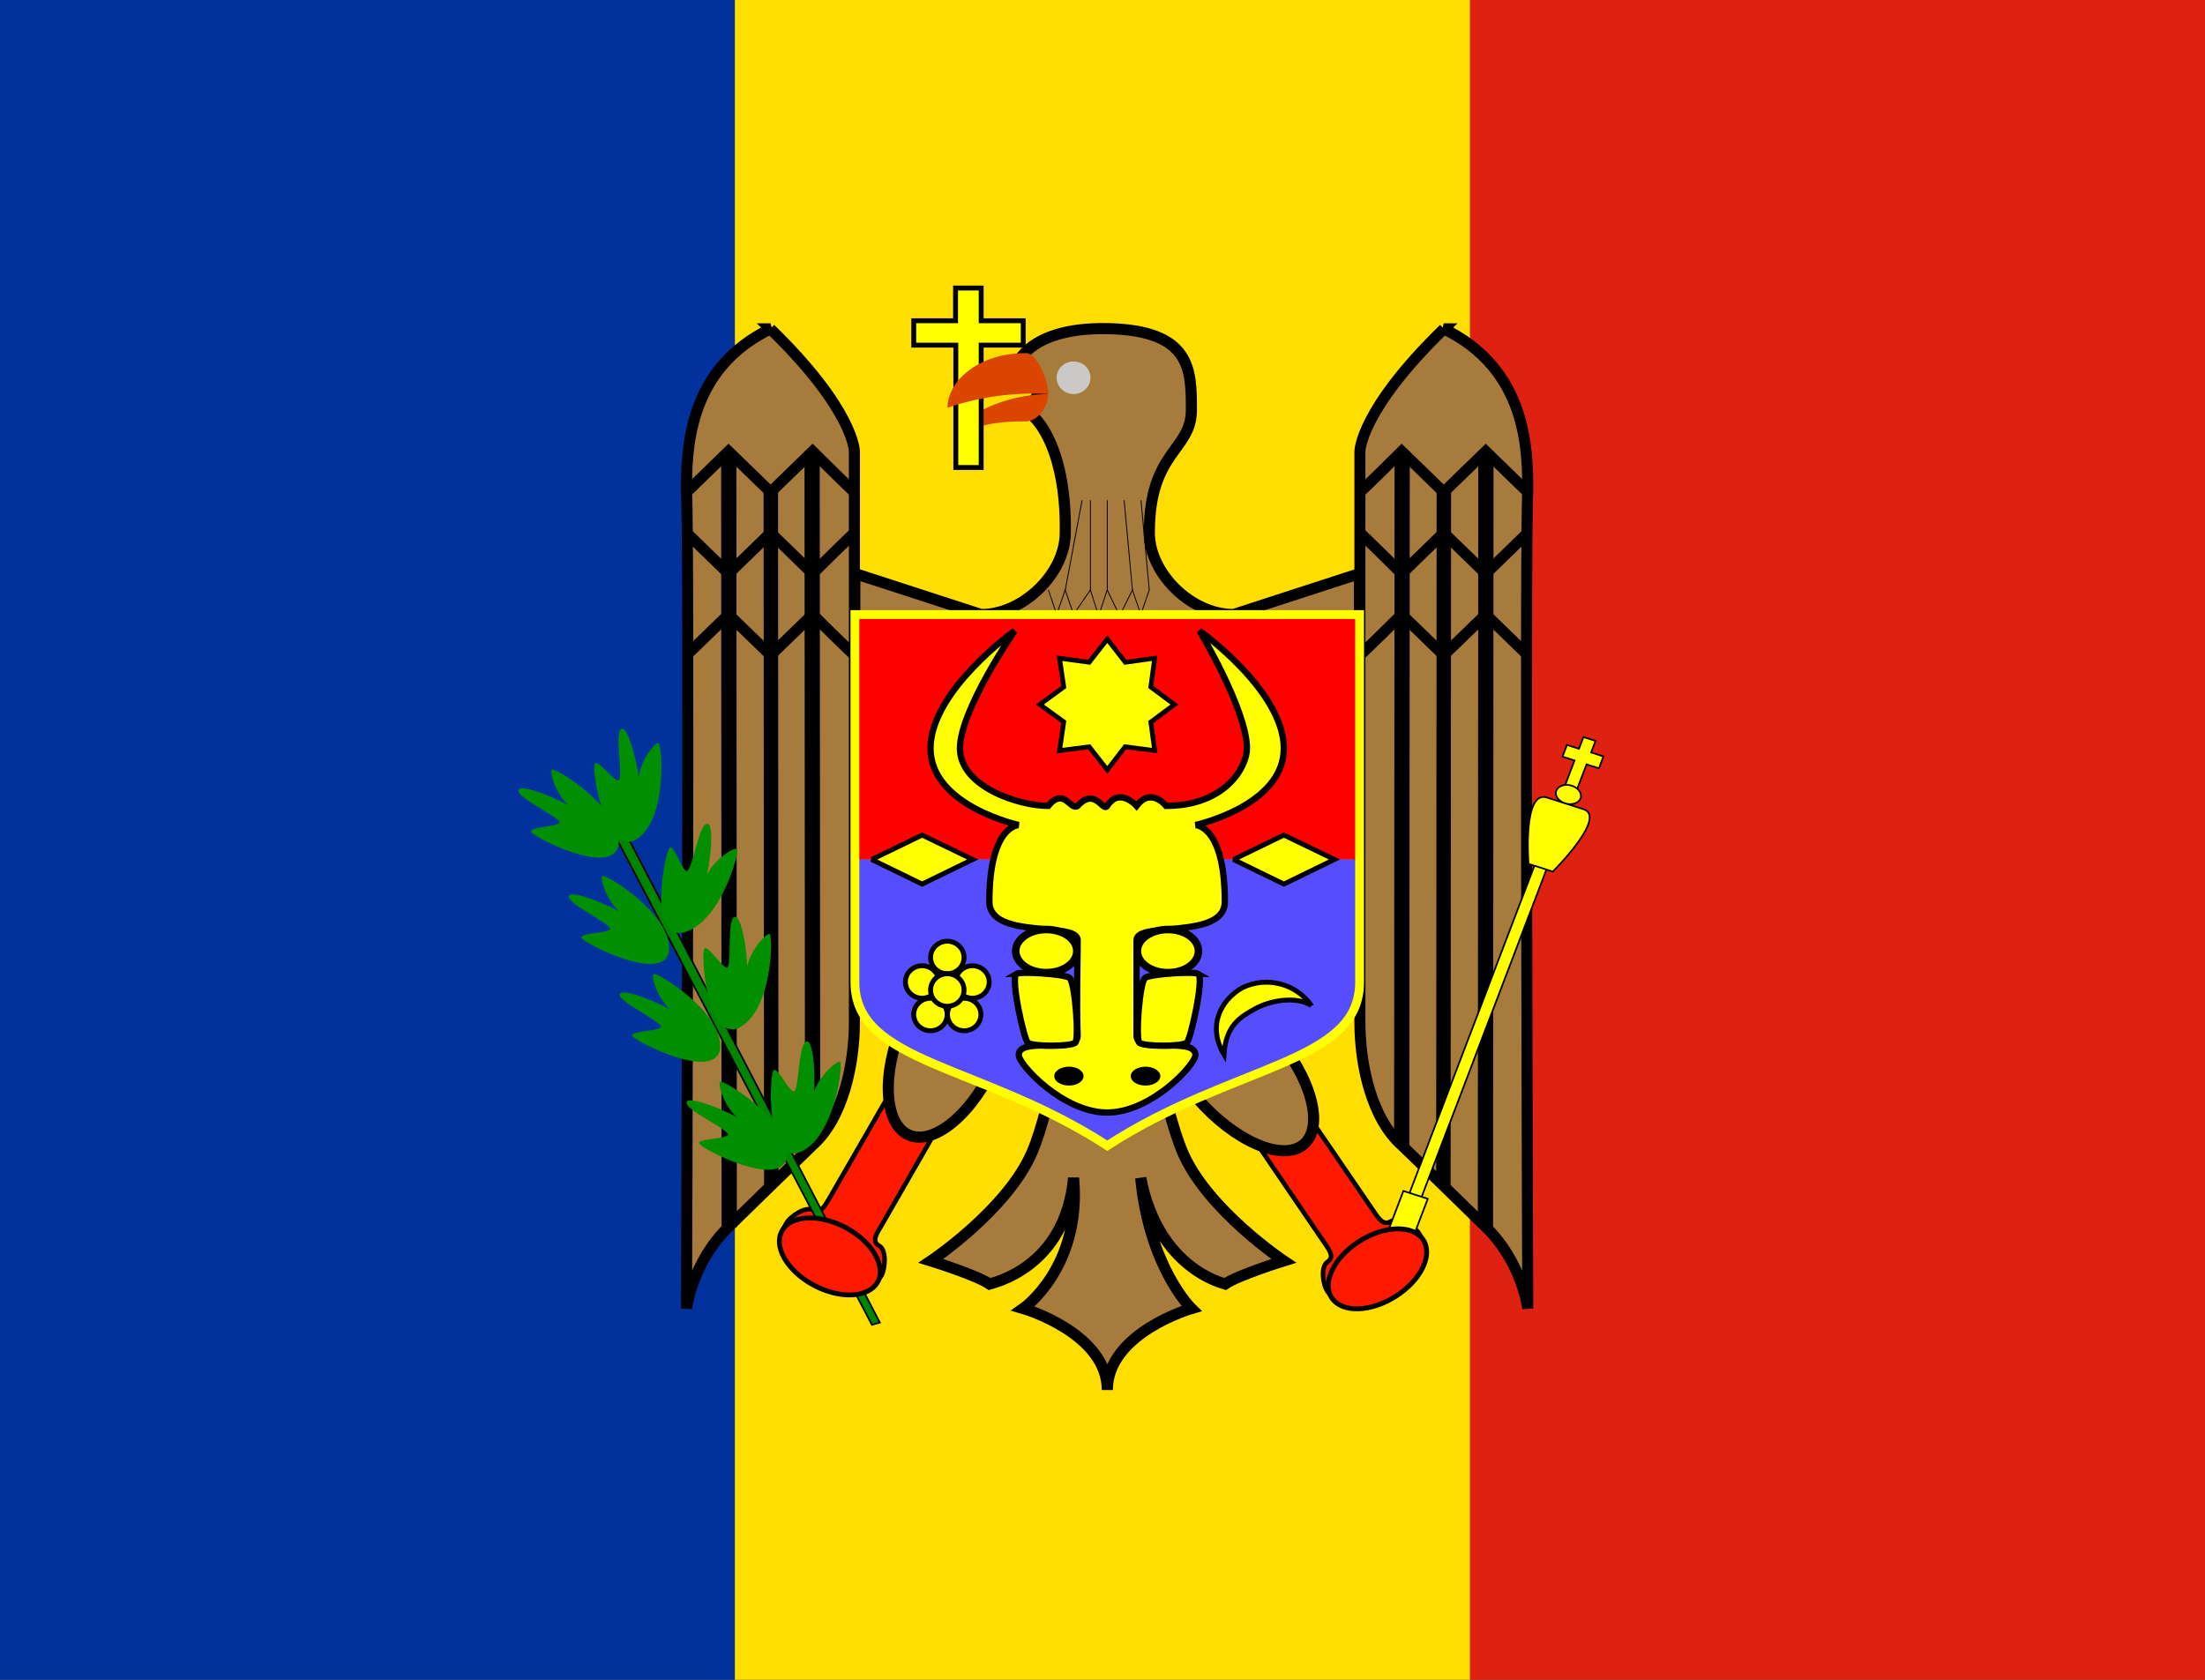 <svg width="42" height="32" viewBox="0 0 42 32" fill="none" xmlns="http://www.w3.org/2000/svg">
<rect x="0" y="0" width="42" height="32" fill="#333333" stroke="none"/>
<g clip-path="url(#clip0_45_1217)">
<path fill-rule="evenodd" clip-rule="evenodd" d="M0 0H13.998V32H0V0Z" fill="#00319C"/>
<path fill-rule="evenodd" clip-rule="evenodd" d="M13.998 0H28.002V32H13.998V0Z" fill="#FFDE00"/>
<path fill-rule="evenodd" clip-rule="evenodd" d="M28.002 0H42V32H28.002V0Z" fill="#DE2110"/>
<path fill-rule="evenodd" clip-rule="evenodd" d="M23.651 21.36L25.239 23.693C25.331 23.827 25.417 23.953 25.285 24.04C25.154 24.127 25.193 24.467 25.285 24.6C25.462 24.86 25.679 24.9 25.81 24.813L27.018 24.04C27.149 23.96 27.195 23.74 27.018 23.48C26.919 23.347 26.624 23.18 26.493 23.267C26.355 23.353 26.263 23.22 26.178 23.093L24.583 20.76" fill="#FF1900"/>
<path d="M23.651 21.36L25.239 23.693C25.331 23.827 25.417 23.953 25.285 24.04C25.154 24.127 25.193 24.467 25.285 24.6C25.462 24.86 25.679 24.9 25.81 24.813L27.018 24.04C27.149 23.96 27.195 23.74 27.018 23.48C26.919 23.347 26.624 23.18 26.493 23.267C26.355 23.353 26.263 23.22 26.178 23.093L24.583 20.76" stroke="black" stroke-width="0.087"/>
<path fill-rule="evenodd" clip-rule="evenodd" d="M24.275 19.715C24.985 20.535 25.232 21.474 24.827 21.805C24.422 22.136 23.511 21.739 22.8 20.919C22.09 20.099 21.847 19.157 22.252 18.826C22.656 18.496 23.565 18.889 24.278 19.712L24.275 19.715Z" fill="#A77B3B" stroke="black" stroke-width="0.211"/>
<path fill-rule="evenodd" clip-rule="evenodd" d="M17.194 20.407L15.783 22.853C15.704 22.987 15.625 23.12 15.488 23.053C15.35 22.973 15.054 23.167 14.976 23.307C14.818 23.573 14.877 23.787 15.022 23.867L16.282 24.547C16.413 24.62 16.636 24.56 16.793 24.293C16.866 24.147 16.885 23.807 16.747 23.733C16.61 23.66 16.682 23.52 16.767 23.387L18.172 20.94" fill="#FF1900"/>
<path d="M17.194 20.407L15.783 22.853C15.704 22.987 15.625 23.12 15.488 23.053C15.35 22.973 15.054 23.167 14.976 23.307C14.818 23.573 14.877 23.787 15.022 23.867L16.282 24.547C16.413 24.62 16.636 24.56 16.793 24.293C16.866 24.147 16.885 23.807 16.747 23.733C16.61 23.66 16.682 23.52 16.767 23.387L18.172 20.94" stroke="black" stroke-width="0.087"/>
<path fill-rule="evenodd" clip-rule="evenodd" d="M21.735 18.707H20.449C20.409 18.747 20.042 21.08 19.648 21.973C19.169 23.06 17.732 24.02 17.732 24.02C17.732 24.02 18.592 24.287 18.848 24.46C18.913 24.44 20.291 24.147 20.449 22.44C20.606 24.147 19.491 24.927 19.491 24.927C19.491 24.927 21.092 25.393 21.092 26.48C21.092 25.393 22.693 24.927 22.693 24.927C22.693 24.927 21.892 24.147 21.728 22.44C22.057 24.147 23.271 24.44 23.336 24.46C23.592 24.287 24.452 24.02 24.452 24.02C24.452 24.02 23.015 23.06 22.536 21.973C22.142 21.08 21.774 18.747 21.735 18.707ZM16.288 10.927L18.69 11.707C19.484 11.707 20.291 10.927 20.291 10.147C20.317 8.413 19.648 7.813 19.491 7.813L19.806 7.507L19.327 7.04C19.327 7.04 19.491 6.233 21.092 6.26C22.693 6.293 22.693 7.04 22.693 7.813C22.693 8.587 21.892 8.593 21.892 10.147C21.892 10.927 22.693 11.707 23.494 11.707L25.896 10.927V18.707H16.282V10.927H16.288Z" fill="#A77B3B" stroke="black" stroke-width="0.212"/>
<path d="M19.969 11.238L20.128 11.706L20.289 11.238L20.449 11.706L20.769 11.238L20.926 11.731L21.09 11.238L21.326 11.731L21.57 11.238L21.73 11.706L21.891 11.238" stroke="black" stroke-width="0.017"/>
<path d="M20.611 9.53L20.29 11.242M20.77 9.53V11.242M21.091 9.53V11.242M21.412 9.53L21.57 11.242M21.733 9.53L21.891 11.242" stroke="black" stroke-width="0.017"/>
<path fill-rule="evenodd" clip-rule="evenodd" d="M14.678 6.264C13.077 7.041 13.077 8.599 13.077 9.376C13.131 10.083 13.077 24.928 13.077 24.928C13.077 24.928 13.181 24.05 13.877 23.374L14.673 22.597L15.474 21.82C16.061 21.302 16.274 20.262 16.274 19.485V8.599C16.274 8.599 16.274 7.818 14.673 6.264H14.678Z" fill="#A77B3B" stroke="black" stroke-width="0.21"/>
<path d="M16.279 9.376C16.261 9.376 15.478 8.599 15.478 8.599L14.678 9.376L13.877 8.599L13.077 9.376" stroke="black" stroke-width="0.21"/>
<path d="M16.279 10.15C16.261 10.15 15.478 10.928 15.478 10.928L14.678 10.15L13.877 10.928L13.077 10.15" stroke="black" stroke-width="0.21"/>
<path d="M16.279 12.482C16.261 12.482 15.478 11.706 15.478 11.706L14.678 12.482L13.877 11.706L13.077 12.482" stroke="black" stroke-width="0.21"/>
<path d="M15.469 8.597L15.478 21.821" stroke="black" stroke-width="0.29"/>
<path d="M14.682 9.374L14.691 22.566" stroke="black" stroke-width="0.275"/>
<path d="M13.881 8.6L13.89 23.378" stroke="black" stroke-width="0.291"/>
<path fill-rule="evenodd" clip-rule="evenodd" d="M27.499 6.264C29.1 7.041 29.1 8.599 29.1 9.376C29.046 10.083 29.1 24.928 29.1 24.928C29.1 24.928 28.996 24.05 28.3 23.374L27.504 22.597L26.703 21.82C26.116 21.302 25.903 20.262 25.903 19.485V8.599C25.903 8.599 25.903 7.818 27.504 6.264H27.499Z" fill="#A77B3B" stroke="black" stroke-width="0.21"/>
<path d="M25.899 9.376C25.917 9.376 26.699 8.599 26.699 8.599L27.499 9.376L28.3 8.599L29.1 9.376" stroke="black" stroke-width="0.21"/>
<path d="M25.899 10.15C25.917 10.15 26.699 10.928 26.699 10.928L27.499 10.15L28.3 10.928L29.1 10.15" stroke="black" stroke-width="0.21"/>
<path d="M25.899 12.482C25.917 12.482 26.699 11.706 26.699 11.706L27.499 12.482L28.3 11.706L29.1 12.482" stroke="black" stroke-width="0.21"/>
<path d="M26.708 8.597L26.699 21.821" stroke="black" stroke-width="0.29"/>
<path d="M27.502 9.374L27.493 22.566" stroke="black" stroke-width="0.275"/>
<path d="M28.303 8.6L28.294 23.378" stroke="black" stroke-width="0.291"/>
<path fill-rule="evenodd" clip-rule="evenodd" d="M18.984 20.191C18.559 21.18 17.812 21.824 17.324 21.627C16.836 21.429 16.781 20.461 17.206 19.472C17.63 18.484 18.381 17.841 18.869 18.038C19.358 18.236 19.414 19.2 18.988 20.193L18.984 20.191Z" fill="#A77B3B" stroke="black" stroke-width="0.211"/>
<path fill-rule="evenodd" clip-rule="evenodd" d="M16.282 11.707H25.896V16.373H16.282V11.707Z" fill="#FF0000"/>
<path fill-rule="evenodd" clip-rule="evenodd" d="M16.282 16.373H25.896V18.707C25.896 20.26 23.494 20.26 21.092 21.813C18.683 20.267 16.275 20.267 16.275 18.707V16.373H16.282Z" fill="#564DFF"/>
<path d="M16.284 11.707H25.897V18.712C25.897 20.266 23.496 20.266 21.091 21.825C18.689 20.266 16.284 20.266 16.284 18.708V11.711V11.707Z" stroke="#FFFF00" stroke-width="0.168"/>
<path fill-rule="evenodd" clip-rule="evenodd" d="M19.326 12.017C19.326 12.017 17.724 13.161 17.724 14.256C17.724 15.35 19.405 15.717 19.405 15.717C19.405 15.717 18.845 15.717 18.845 17.176C18.845 17.908 20.526 17.543 20.526 17.908C20.526 18.273 20.503 19.155 20.526 19.734C20.526 20.099 19.405 19.734 19.405 20.099C19.405 20.28 20.247 21.194 21.089 21.194C21.931 21.194 22.77 20.28 22.77 20.099C22.77 19.734 21.649 20.099 21.649 19.734V17.908C21.649 17.543 23.33 17.908 23.33 17.176C23.33 15.717 22.77 15.717 22.77 15.717C22.77 15.717 24.454 15.352 24.454 14.256C24.454 13.159 22.849 12.017 22.849 12.017C22.849 12.017 23.751 13.526 23.751 14.256C23.751 14.62 23.33 15.352 22.21 15.352C22.21 15.352 21.925 14.985 21.649 15.352C21.649 15.352 21.326 14.985 21.089 15.352C21.007 15.476 20.861 14.985 20.526 15.352C20.386 15.449 20.272 14.985 19.965 15.352C19.405 15.352 18.285 14.985 18.285 14.256C18.285 13.526 19.326 12.017 19.326 12.017Z" fill="#FFFF00" stroke="black" stroke-width="0.121"/>
<path fill-rule="evenodd" clip-rule="evenodd" d="M19.359 18.552C19.245 18.626 19.504 19.815 19.58 19.867C19.694 19.939 20.369 19.939 20.479 19.867C20.558 19.815 20.479 18.698 20.369 18.626C20.255 18.552 19.438 18.502 19.356 18.552H19.359Z" fill="#FFFF00" stroke="black" stroke-width="0.121"/>
<path fill-rule="evenodd" clip-rule="evenodd" d="M22.825 18.552C22.939 18.626 22.679 19.815 22.603 19.867C22.489 19.939 21.815 19.939 21.704 19.867C21.625 19.815 21.704 18.698 21.815 18.626C21.929 18.552 22.746 18.502 22.828 18.552H22.825Z" fill="#FFFF00" stroke="black" stroke-width="0.121"/>
<path fill-rule="evenodd" clip-rule="evenodd" d="M20.511 18.118C20.511 18.227 20.45 18.331 20.341 18.409C20.232 18.486 20.084 18.529 19.929 18.529C19.775 18.529 19.627 18.486 19.518 18.409C19.409 18.331 19.347 18.227 19.347 18.118C19.347 18.009 19.409 17.904 19.518 17.827C19.627 17.75 19.775 17.707 19.929 17.707C20.084 17.707 20.232 17.75 20.341 17.827C20.45 17.904 20.511 18.009 20.511 18.118Z" fill="#FFFF00" stroke="black" stroke-width="0.144"/>
<path fill-rule="evenodd" clip-rule="evenodd" d="M22.828 18.118C22.828 18.227 22.767 18.332 22.658 18.409C22.549 18.486 22.401 18.529 22.246 18.529C22.092 18.529 21.944 18.486 21.834 18.409C21.725 18.332 21.664 18.227 21.664 18.118C21.664 18.009 21.725 17.904 21.834 17.827C21.944 17.75 22.092 17.707 22.246 17.707C22.401 17.707 22.549 17.75 22.658 17.827C22.767 17.904 22.828 18.009 22.828 18.118Z" fill="#FFFF00" stroke="black" stroke-width="0.144"/>
<path fill-rule="evenodd" clip-rule="evenodd" d="M22.102 20.5C22.102 20.6 21.971 20.68 21.82 20.68C21.663 20.68 21.538 20.6 21.538 20.5C21.538 20.4 21.669 20.32 21.82 20.32C21.971 20.32 22.102 20.4 22.102 20.5ZM20.639 20.5C20.639 20.6 20.514 20.68 20.363 20.68C20.206 20.68 20.081 20.6 20.081 20.5C20.081 20.4 20.206 20.32 20.363 20.32C20.514 20.32 20.639 20.4 20.639 20.5Z" fill="black"/>
<path fill-rule="evenodd" clip-rule="evenodd" d="M21.091 14.667L20.747 14.226L20.182 14.299L20.262 13.751L19.807 13.421L20.262 13.087L20.182 12.539L20.747 12.616L21.091 12.175L21.435 12.616L21.995 12.539L21.92 13.087L22.37 13.421L21.92 13.755L21.995 14.299L21.431 14.226L21.091 14.667Z" fill="#FFFF00" stroke="black" stroke-width="0.09"/>
<path fill-rule="evenodd" clip-rule="evenodd" d="M23.492 16.373L24.455 16.842L25.418 16.373L24.455 15.908L23.496 16.373H23.492Z" fill="#FFFF00" stroke="black" stroke-width="0.093"/>
<path fill-rule="evenodd" clip-rule="evenodd" d="M16.601 16.373L17.564 16.842L18.527 16.373L17.564 15.908L16.606 16.373H16.601Z" fill="#FFFF00" stroke="black" stroke-width="0.093"/>
<path fill-rule="evenodd" clip-rule="evenodd" d="M24.978 19.156C24.683 18.966 24.187 19.061 23.908 19.216C23.63 19.371 23.351 19.527 23.314 20.089C22.994 19.549 23.246 19.049 23.669 18.813C23.894 18.706 24.151 18.682 24.393 18.746C24.634 18.81 24.843 18.957 24.98 19.16L24.978 19.156Z" fill="#FFFF00" stroke="black" stroke-width="0.093"/>
<path fill-rule="evenodd" clip-rule="evenodd" d="M18.363 18.24C18.363 18.322 18.329 18.4 18.269 18.459C18.209 18.517 18.128 18.549 18.044 18.549C17.959 18.549 17.878 18.517 17.818 18.459C17.759 18.4 17.725 18.322 17.725 18.24C17.725 18.158 17.759 18.079 17.818 18.021C17.878 17.963 17.959 17.93 18.044 17.93C18.128 17.93 18.209 17.963 18.269 18.021C18.329 18.079 18.363 18.158 18.363 18.24Z" fill="#FFFF00" stroke="black" stroke-width="0.093"/>
<path fill-rule="evenodd" clip-rule="evenodd" d="M18.041 19.326C18.041 19.408 18.008 19.487 17.948 19.545C17.888 19.603 17.807 19.636 17.722 19.636C17.638 19.636 17.557 19.603 17.497 19.545C17.437 19.487 17.404 19.408 17.404 19.326C17.404 19.244 17.437 19.166 17.497 19.108C17.557 19.049 17.638 19.017 17.722 19.017C17.807 19.017 17.888 19.049 17.948 19.108C18.008 19.166 18.041 19.244 18.041 19.326Z" fill="#FFFF00" stroke="black" stroke-width="0.093"/>
<path fill-rule="evenodd" clip-rule="evenodd" d="M17.884 18.706C17.884 18.788 17.85 18.867 17.79 18.925C17.73 18.983 17.649 19.016 17.565 19.016C17.48 19.016 17.399 18.983 17.339 18.925C17.279 18.867 17.246 18.788 17.246 18.706C17.246 18.624 17.279 18.546 17.339 18.488C17.399 18.43 17.48 18.397 17.565 18.397C17.649 18.397 17.73 18.43 17.79 18.488C17.85 18.546 17.884 18.624 17.884 18.706Z" fill="#FFFF00" stroke="black" stroke-width="0.093"/>
<path fill-rule="evenodd" clip-rule="evenodd" d="M18.684 19.326C18.684 19.408 18.651 19.487 18.591 19.545C18.531 19.603 18.45 19.636 18.365 19.636C18.281 19.636 18.2 19.603 18.14 19.545C18.08 19.487 18.047 19.408 18.047 19.326C18.047 19.244 18.08 19.166 18.14 19.108C18.2 19.049 18.281 19.017 18.365 19.017C18.45 19.017 18.531 19.049 18.591 19.108C18.651 19.166 18.684 19.244 18.684 19.326Z" fill="#FFFF00" stroke="black" stroke-width="0.093"/>
<path fill-rule="evenodd" clip-rule="evenodd" d="M18.842 18.706C18.842 18.788 18.808 18.867 18.748 18.925C18.689 18.983 18.607 19.016 18.523 19.016C18.438 19.016 18.357 18.983 18.297 18.925C18.238 18.867 18.204 18.788 18.204 18.706C18.204 18.624 18.238 18.546 18.297 18.488C18.357 18.43 18.438 18.397 18.523 18.397C18.607 18.397 18.689 18.43 18.748 18.488C18.808 18.546 18.842 18.624 18.842 18.706Z" fill="#FFFF00" stroke="black" stroke-width="0.093"/>
<path fill-rule="evenodd" clip-rule="evenodd" d="M18.363 18.86C18.363 18.942 18.329 19.02 18.269 19.079C18.209 19.137 18.128 19.169 18.044 19.169C17.959 19.169 17.878 19.137 17.818 19.079C17.759 19.02 17.725 18.942 17.725 18.86C17.725 18.778 17.759 18.699 17.818 18.641C17.878 18.583 17.959 18.55 18.044 18.55C18.128 18.55 18.209 18.583 18.269 18.641C18.329 18.699 18.363 18.778 18.363 18.86Z" fill="#FFFF00" stroke="black" stroke-width="0.093"/>
<path fill-rule="evenodd" clip-rule="evenodd" d="M19.543 8.027C18.729 8.027 18.624 8.16 18.257 8.287C18.257 7.927 19.163 7.507 19.963 7.507C19.963 7.767 19.753 8.027 19.543 8.027Z" fill="#DA4500"/>
<path fill-rule="evenodd" clip-rule="evenodd" d="M20.77 7.2C20.77 7.367 20.626 7.507 20.449 7.507C20.272 7.507 20.127 7.367 20.127 7.193C20.127 7.02 20.272 6.887 20.449 6.887C20.626 6.887 20.77 7.02 20.77 7.193V7.2Z" fill="#CAC9C7"/>
<path fill-rule="evenodd" clip-rule="evenodd" d="M17.405 6.11V6.575H18.206V8.906H18.689V6.575H19.49V6.11H18.689V5.487H18.201V6.11H17.401H17.405Z" fill="#FFFF00" stroke="black" stroke-width="0.093"/>
<path fill-rule="evenodd" clip-rule="evenodd" d="M19.97 7.507C19.318 7.469 18.666 7.557 18.047 7.767C18.047 7.287 18.598 6.727 19.543 6.727C19.753 6.727 19.97 7.247 19.97 7.507Z" fill="#DA4500"/>
<path fill-rule="evenodd" clip-rule="evenodd" d="M11.633 15.766C11.402 15.261 11.407 15.1 11.818 15.678L16.759 25.195L16.608 25.238L11.635 15.768L11.633 15.766Z" fill="#008500" stroke="black" stroke-width="0.032"/>
<path fill-rule="evenodd" clip-rule="evenodd" d="M14.989 22.027C15.041 21.32 13.768 20.56 13.716 20.607C13.67 20.66 13.794 21.073 14.037 21.28C13.578 21.04 13.092 20.893 13.079 20.993C13.04 21.14 13.801 21.473 13.867 21.607C13.867 21.7 13.302 21.687 13.315 21.78C13.328 21.873 14.91 22.687 14.989 22.027ZM13.716 19.973C13.768 19.267 12.495 18.507 12.449 18.553C12.397 18.6 12.521 19.013 12.764 19.227C12.305 18.987 11.819 18.833 11.806 18.94C11.773 19.08 12.528 19.42 12.593 19.553C12.6 19.647 12.036 19.633 12.042 19.727C12.055 19.82 13.637 20.627 13.716 19.973ZM12.744 18.107C12.797 17.4 11.524 16.64 11.471 16.687C11.425 16.733 11.55 17.147 11.793 17.36C11.333 17.12 10.848 16.967 10.835 17.073C10.802 17.213 11.557 17.553 11.622 17.687C11.622 17.78 11.064 17.767 11.071 17.86C11.084 17.953 12.666 18.767 12.744 18.107ZM11.786 16.08C11.832 15.38 10.566 14.613 10.513 14.66C10.461 14.713 10.592 15.127 10.828 15.34C10.369 15.093 9.883 14.947 9.877 15.053C9.837 15.193 10.598 15.533 10.658 15.66C10.664 15.753 10.1 15.747 10.113 15.84C10.119 15.933 11.701 16.74 11.786 16.08Z" fill="#008F00"/>
<path fill-rule="evenodd" clip-rule="evenodd" d="M12.114 15.993C12.731 15.613 12.607 14.167 12.541 14.153C12.469 14.147 12.2 14.487 12.167 14.807C12.095 14.3 11.931 13.833 11.839 13.887C11.701 13.94 11.865 14.733 11.793 14.86C11.727 14.927 11.399 14.473 11.333 14.54C11.255 14.607 11.517 16.32 12.121 15.993H12.114ZM13.007 17.767C13.716 17.607 14.103 16.207 14.037 16.173C13.972 16.14 13.604 16.373 13.466 16.667C13.571 16.167 13.578 15.673 13.466 15.693C13.315 15.7 13.204 16.5 13.092 16.593C13.007 16.633 12.849 16.107 12.764 16.14C12.672 16.18 12.331 17.88 13.007 17.767ZM14.07 19.58C14.72 19.26 14.726 17.807 14.661 17.793C14.595 17.773 14.3 18.093 14.234 18.407C14.208 17.893 14.09 17.42 13.991 17.467C13.847 17.507 13.939 18.307 13.86 18.427C13.781 18.487 13.499 18.007 13.42 18.067C13.342 18.12 13.447 19.853 14.077 19.58H14.07ZM15.225 21.953C15.901 21.693 16.065 20.253 15.999 20.227C15.934 20.207 15.606 20.493 15.507 20.8C15.533 20.287 15.468 19.8 15.363 19.84C15.212 19.867 15.225 20.673 15.133 20.787C15.048 20.833 14.818 20.333 14.739 20.387C14.654 20.427 14.575 22.167 15.225 21.953Z" fill="#008F00"/>
<path fill-rule="evenodd" clip-rule="evenodd" d="M16.714 24.427C16.542 24.726 15.998 24.753 15.492 24.479C14.987 24.205 14.726 23.742 14.898 23.443C15.069 23.144 15.617 23.119 16.119 23.391C16.62 23.662 16.886 24.128 16.714 24.427Z" fill="#FF1900" stroke="black" stroke-width="0.093"/>
<path fill-rule="evenodd" clip-rule="evenodd" d="M29.762 14.414L29.847 14.191L30.076 14.264L30.161 14.041L30.391 14.114L30.307 14.334L30.542 14.41L30.456 14.636L30.22 14.561L30.008 15.117L29.779 15.043L29.991 14.487L29.762 14.414ZM29.27 16.379L29.499 16.452L27.037 22.909L26.807 22.835L29.27 16.379Z" fill="#FFFF00" stroke="black" stroke-width="0.032"/>
<path fill-rule="evenodd" clip-rule="evenodd" d="M26.731 22.688L27.196 22.837L26.517 24.618L26.052 24.469L26.731 22.688ZM29.465 15.193L30.162 15.416C30.624 15.564 29.577 16.604 29.577 16.604L29.115 16.456C29.115 16.456 29 15.044 29.465 15.193ZM30.106 15.208C30.07 15.302 29.94 15.345 29.812 15.304C29.684 15.263 29.608 15.154 29.643 15.063C29.678 14.972 29.809 14.926 29.937 14.967C30.065 15.008 30.141 15.117 30.105 15.211L30.106 15.208Z" fill="#FFFF00" stroke="black" stroke-width="0.032"/>
<path fill-rule="evenodd" clip-rule="evenodd" d="M27.105 23.613C27.299 23.899 27.075 24.38 26.592 24.69C26.109 25.001 25.565 25.014 25.37 24.728C25.175 24.443 25.404 23.959 25.883 23.651C26.362 23.343 26.91 23.328 27.105 23.613Z" fill="#FF1900" stroke="black" stroke-width="0.093"/>
</g>
<defs>
<clipPath id="clip0_45_1217">
<rect width="42" height="32" fill="white"/>
</clipPath>
</defs>
</svg>
